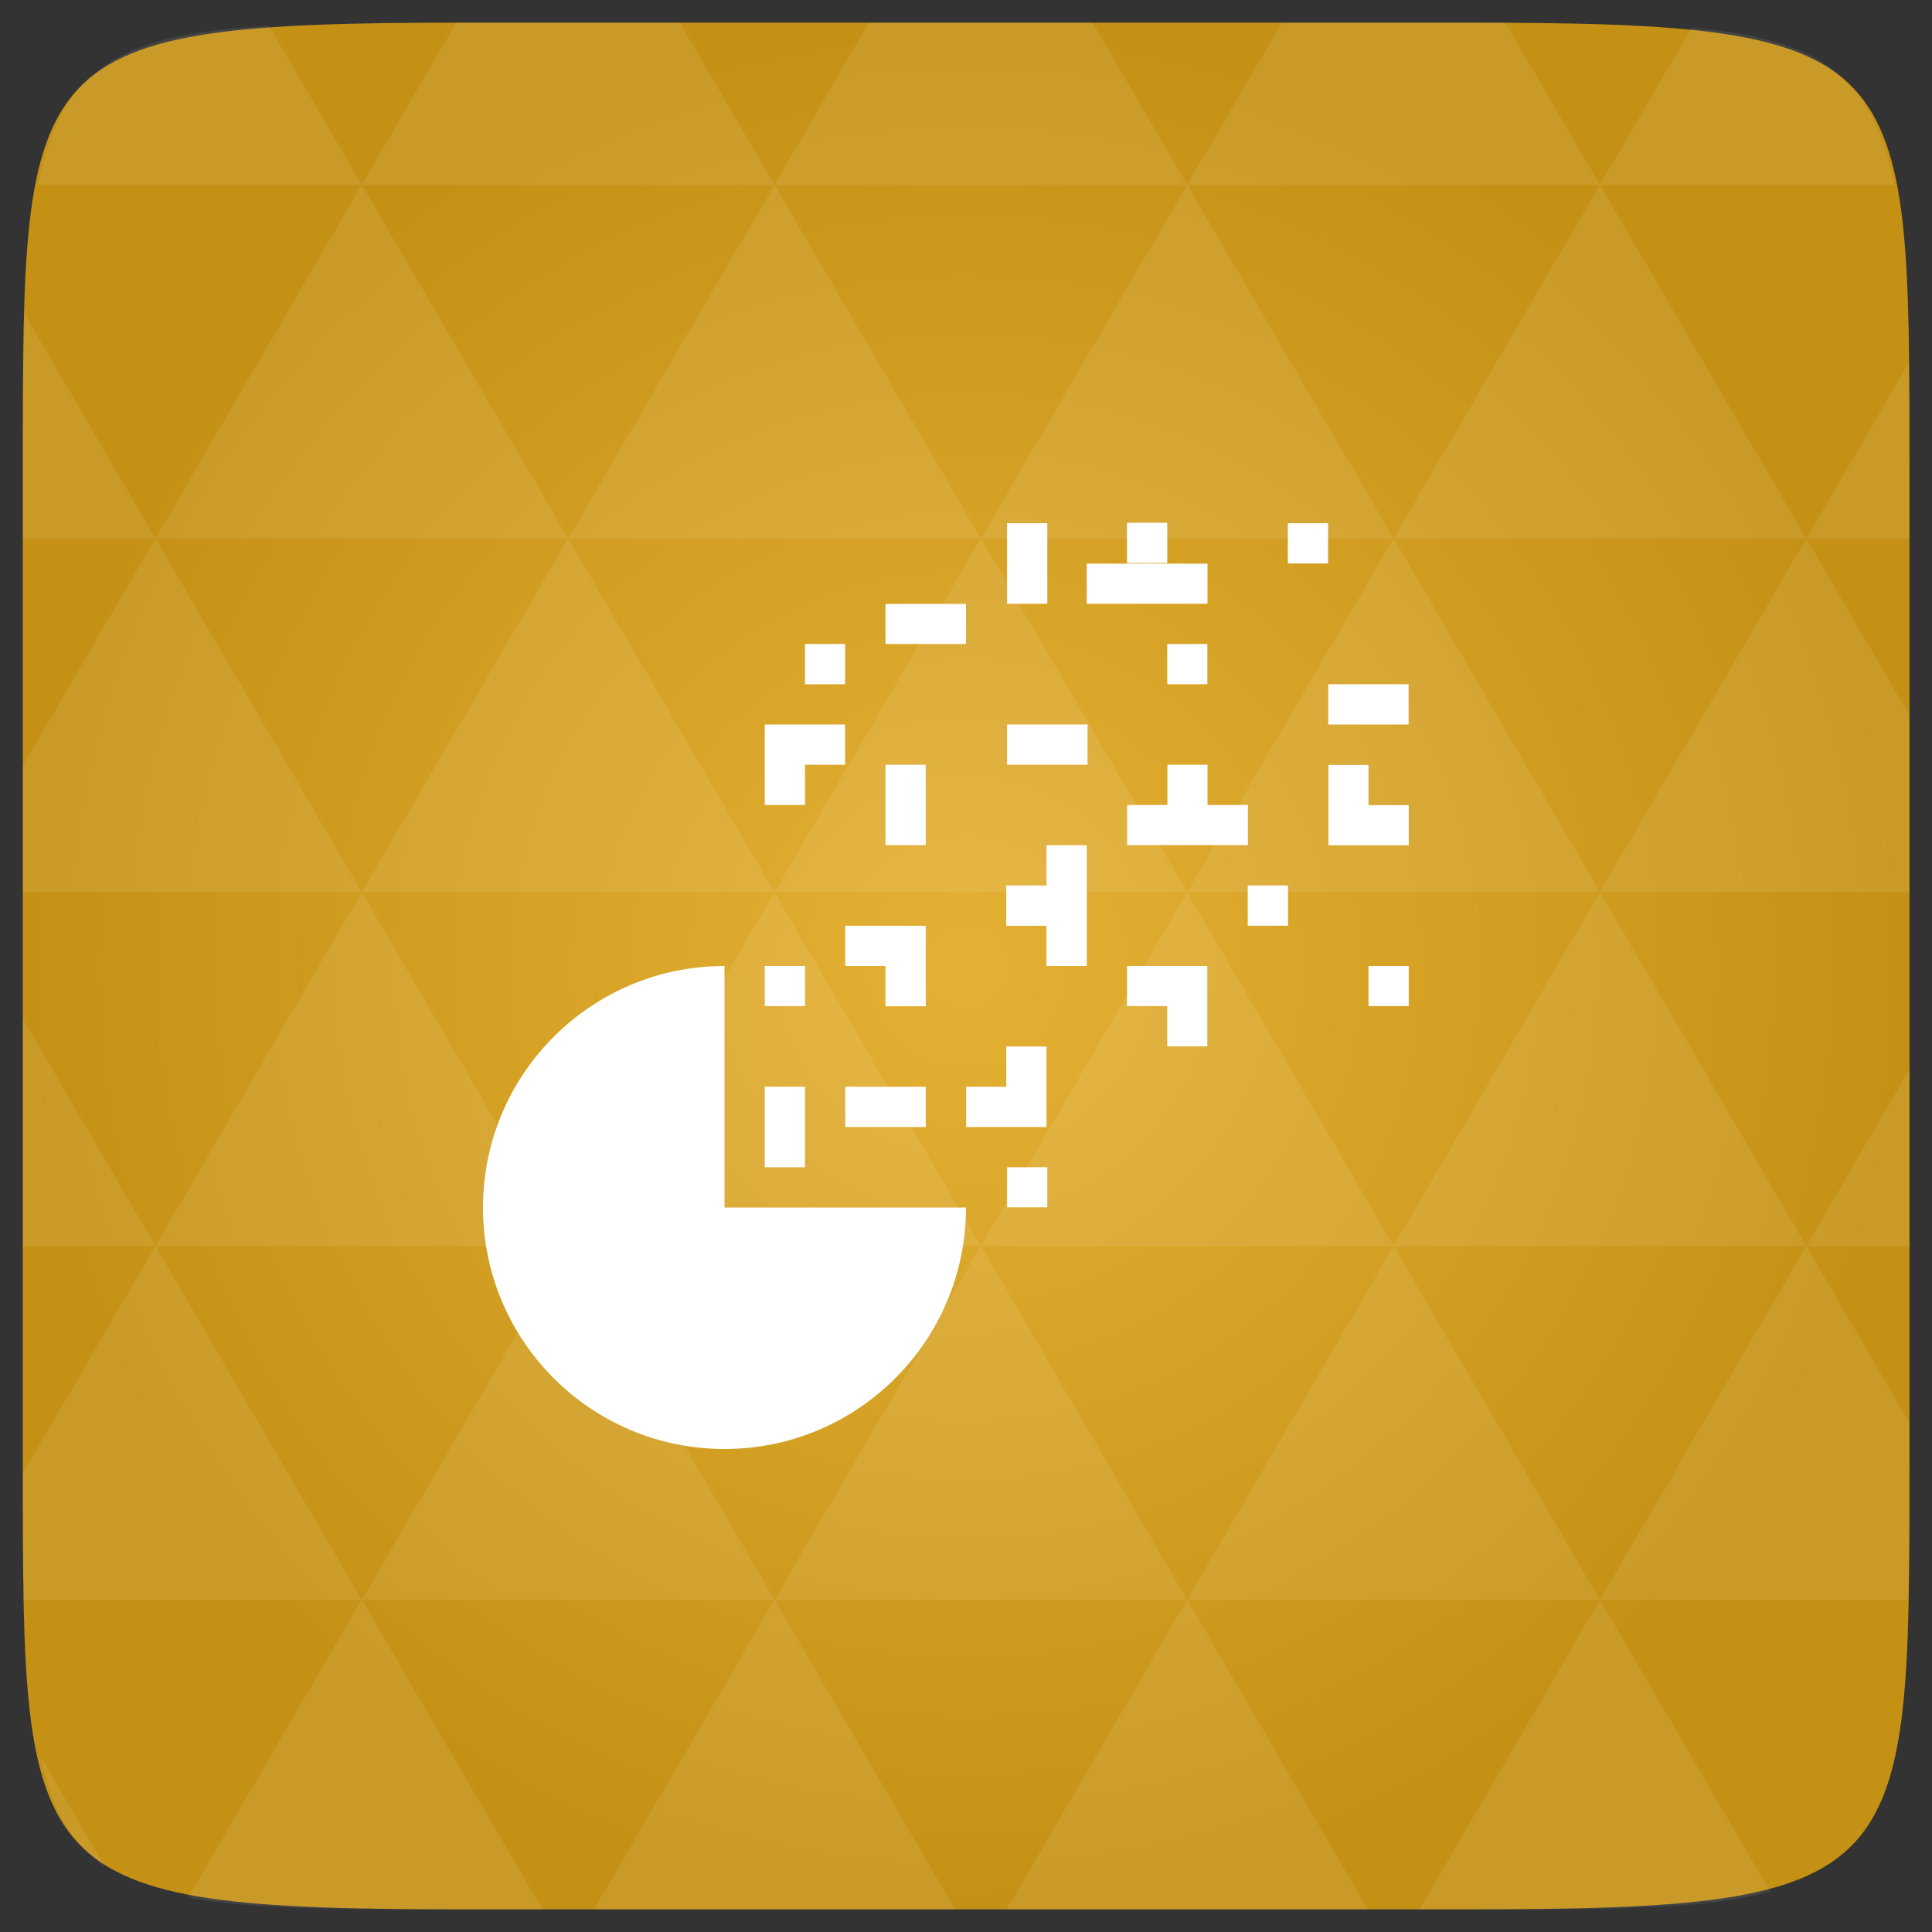 <svg xmlns="http://www.w3.org/2000/svg" viewBox="0 0 48 48"><rect x="0" y="0" width="48" height="48" fill="#333333" stroke="none"/><defs><radialGradient id="0" cx="24" cy="24" r="23.437" gradientUnits="userSpaceOnUse"><stop stop-color="#e5b135"/><stop offset="1" stop-color="#c59115"/></radialGradient></defs><path d="m 47.44 11.547 l 0 24.906 c 0 10.25 0 10.984 -10.984 10.984 l -24.902 0 c -10.988 0 -10.988 -0.734 -10.988 -10.984 l 0 -24.906 c 0 -10.25 0 -10.984 10.988 -10.984 l 24.902 0 c 10.984 0 10.984 0.734 10.984 10.984" fill="url(#0)"/><path d="m 18 24 c -3.313 0 -6 2.688 -6 6 c 0 3.313 2.688 6 6 6 c 3.313 0 6 -2.688 6 -6 l -6 0 m 0 -6" fill="#fff"/><path d="m 25.02 29 l 1 0 l 0 0.996 l -1 0 m 0 -0.996" fill="#fff"/><path d="m 19 27 l 1 0 l 0 2 l -1 0 m 0 -2" fill="#fff"/><path d="m 21 28 l 0 -1 l 2 0 l 0 1 m -2 0" fill="#fff"/><path d="m 34 24 l 1 0 l 0 0.996 l -1 0 m 0 -0.996" fill="#fff"/><path d="m 20 16 l 0.996 0 l 0 1 l -0.996 0 m 0 -1" fill="#fff"/><path d="m 19 24 l 1 0 l 0 0.996 l -1 0 m 0 -0.996" fill="#fff"/><path d="m 29 16 l 0.996 0 l 0 1 l -0.996 0 m 0 -1" fill="#fff"/><path d="m 25.02 19 l 0 -1 l 2 0 l 0 1 m -2 0" fill="#fff"/><path d="m 22 19 l 1 0 l 0 1.996 l -1 0 m 0 -1.996" fill="#fff"/><path d="m 21 23 l 0 1 l 1 0 l 0 1 l 1 0 l 0 -2 m -2 0" fill="#fff"/><path d="m 26 26 l -1 0 l 0 1 l -0.996 0 l 0 1 l 1.996 0 m 0 -2" fill="#fff"/><path d="m 28 24 l 0 0.996 l 1 0 l 0 1 l 0.996 0 l 0 -1.996 m -1.996 0" fill="#fff"/><path d="m 26 21 l 0 1 l -1 0 l 0 1 l 1 0 l 0 1 l 1 0 l 0 -3 m -1 0" fill="#fff"/><path d="m 19 20 l 1 0 l 0 -1 l 0.996 0 l 0 -1 l -1.996 0 m 0 2" fill="#fff"/><path d="m 27 15 l 0 -0.996 l 3 0 l 0 0.996 m -3 0" fill="#fff"/><path d="m 28 13.988 l 0 -1 l 1 0 l 0 1 m -1 0" fill="#fff"/><path d="m 31 22 l 1 0 l 0 1 l -1 0 m 0 -1" fill="#fff"/><path d="m 35 21 l 0 -0.996 l -1 0 l 0 -1 l -0.996 0 l 0 1.996 m 1.996 0" fill="#fff"/><path d="m 25.02 13 l 1 0 l 0 2 l -1 0 m 0 -2" fill="#fff"/><path d="m 22 16 l 0 -0.996 l 2 0 l 0 0.996 m -2 0" fill="#fff"/><path d="m 31.996 13 l 1 0 l 0 1 l -1 0 m 0 -1" fill="#fff"/><path d="m 31 20 l -1 0 l 0 -1 l -0.996 0 l 0 1 l -1 0 l 0 0.996 l 3 0 l 0 -0.996 m -0.004 0" fill="#fff"/><path d="m 33 18 l 0 -1 l 1.996 0 l 0 1 m -1.996 0" fill="#fff"/><path d="m 38.27 47.44 c 2.543 -0.012 4.379 -0.082 5.711 -0.441 l -4.23 -7.25 -4.484 7.691 1.191 0 c 0.641 0 1.242 0 1.813 0 z m 1.48 -7.691 -5.125 -8.789 -5.129 8.789 z m 0 0 7.652 0 c 0.031 -0.973 0.039 -2.063 0.039 -3.297 l 0 -1.098 -2.563 -4.395 z m 5.129 -8.789 -5.129 -8.789 -5.125 8.789 z m 0 0 2.563 0 0 -4.395 z m -10.254 0 -5.129 -8.789 -5.125 8.789 z m -10.254 0 -5.129 8.789 10.254 0 z m 0 0 -5.129 -8.789 -5.125 8.789 z m -10.254 0 -5.129 8.789 10.254 0 z m 0 0 -5.129 -8.789 -5.125 8.789 z m -10.254 0 -3.297 5.648 c 0 1.168 0.012 2.211 0.039 3.141 l 8.383 0 z m 0 0 -3.297 -5.648 0 5.648 z m 5.125 8.789 -4.313 7.395 c 1.598 0.293 3.809 0.297 6.879 0.297 l 1.922 0 z m 0 -17.578 -5.125 -8.789 -3.297 5.648 0 3.141 z m 0 0 10.254 0 -5.125 -8.789 z m 5.129 -8.789 -5.129 -8.789 -5.125 8.789 z m 0 0 10.254 0 -5.129 -8.789 z m 5.125 -8.789 -2.352 -4.03 -5.336 0 c -0.078 0 -0.141 0 -0.215 0 l -2.352 4.03 z m 0 0 10.254 0 -2.352 -4.03 -5.551 0 z m 10.254 0 10.254 0 l -2.352 -4.03 c -0.313 0 -0.609 0 -0.941 0 l -4.609 0 z m 0 0 -5.125 8.789 10.254 0 z m 5.129 8.789 10.254 0 -5.129 -8.789 z m 0 0 -5.129 8.789 10.254 0 z m 5.125 8.789 7.691 0 0 -4.395 -2.563 -4.395 z m 5.129 -8.789 2.563 0 0 -1.832 c 0 -0.914 -0.008 -1.75 -0.023 -2.523 z m -15.383 8.789 -5.125 -8.789 -5.129 8.789 z m 10.254 -17.578 7.309 0 c -0.555 -2.758 -1.887 -3.629 -5.03 -3.902 z m -30.762 0 l -2.305 -3.953 c -3.66 0.207 -5.141 0.996 -5.734 3.953 z m -5.125 8.789 l -3.238 -5.555 c -0.043 1.074 -0.059 2.309 -0.059 3.723 l 0 1.832 z m 15.379 26.367 -4.484 7.691 8.973 0 z m 10.254 0 -4.484 7.691 8.973 0 z m -26.898 6.621 -1.602 -2.746 c 0.293 1.316 0.785 2.18 1.602 2.746 z" fill="#fff" fill-opacity="0.084"/></svg>